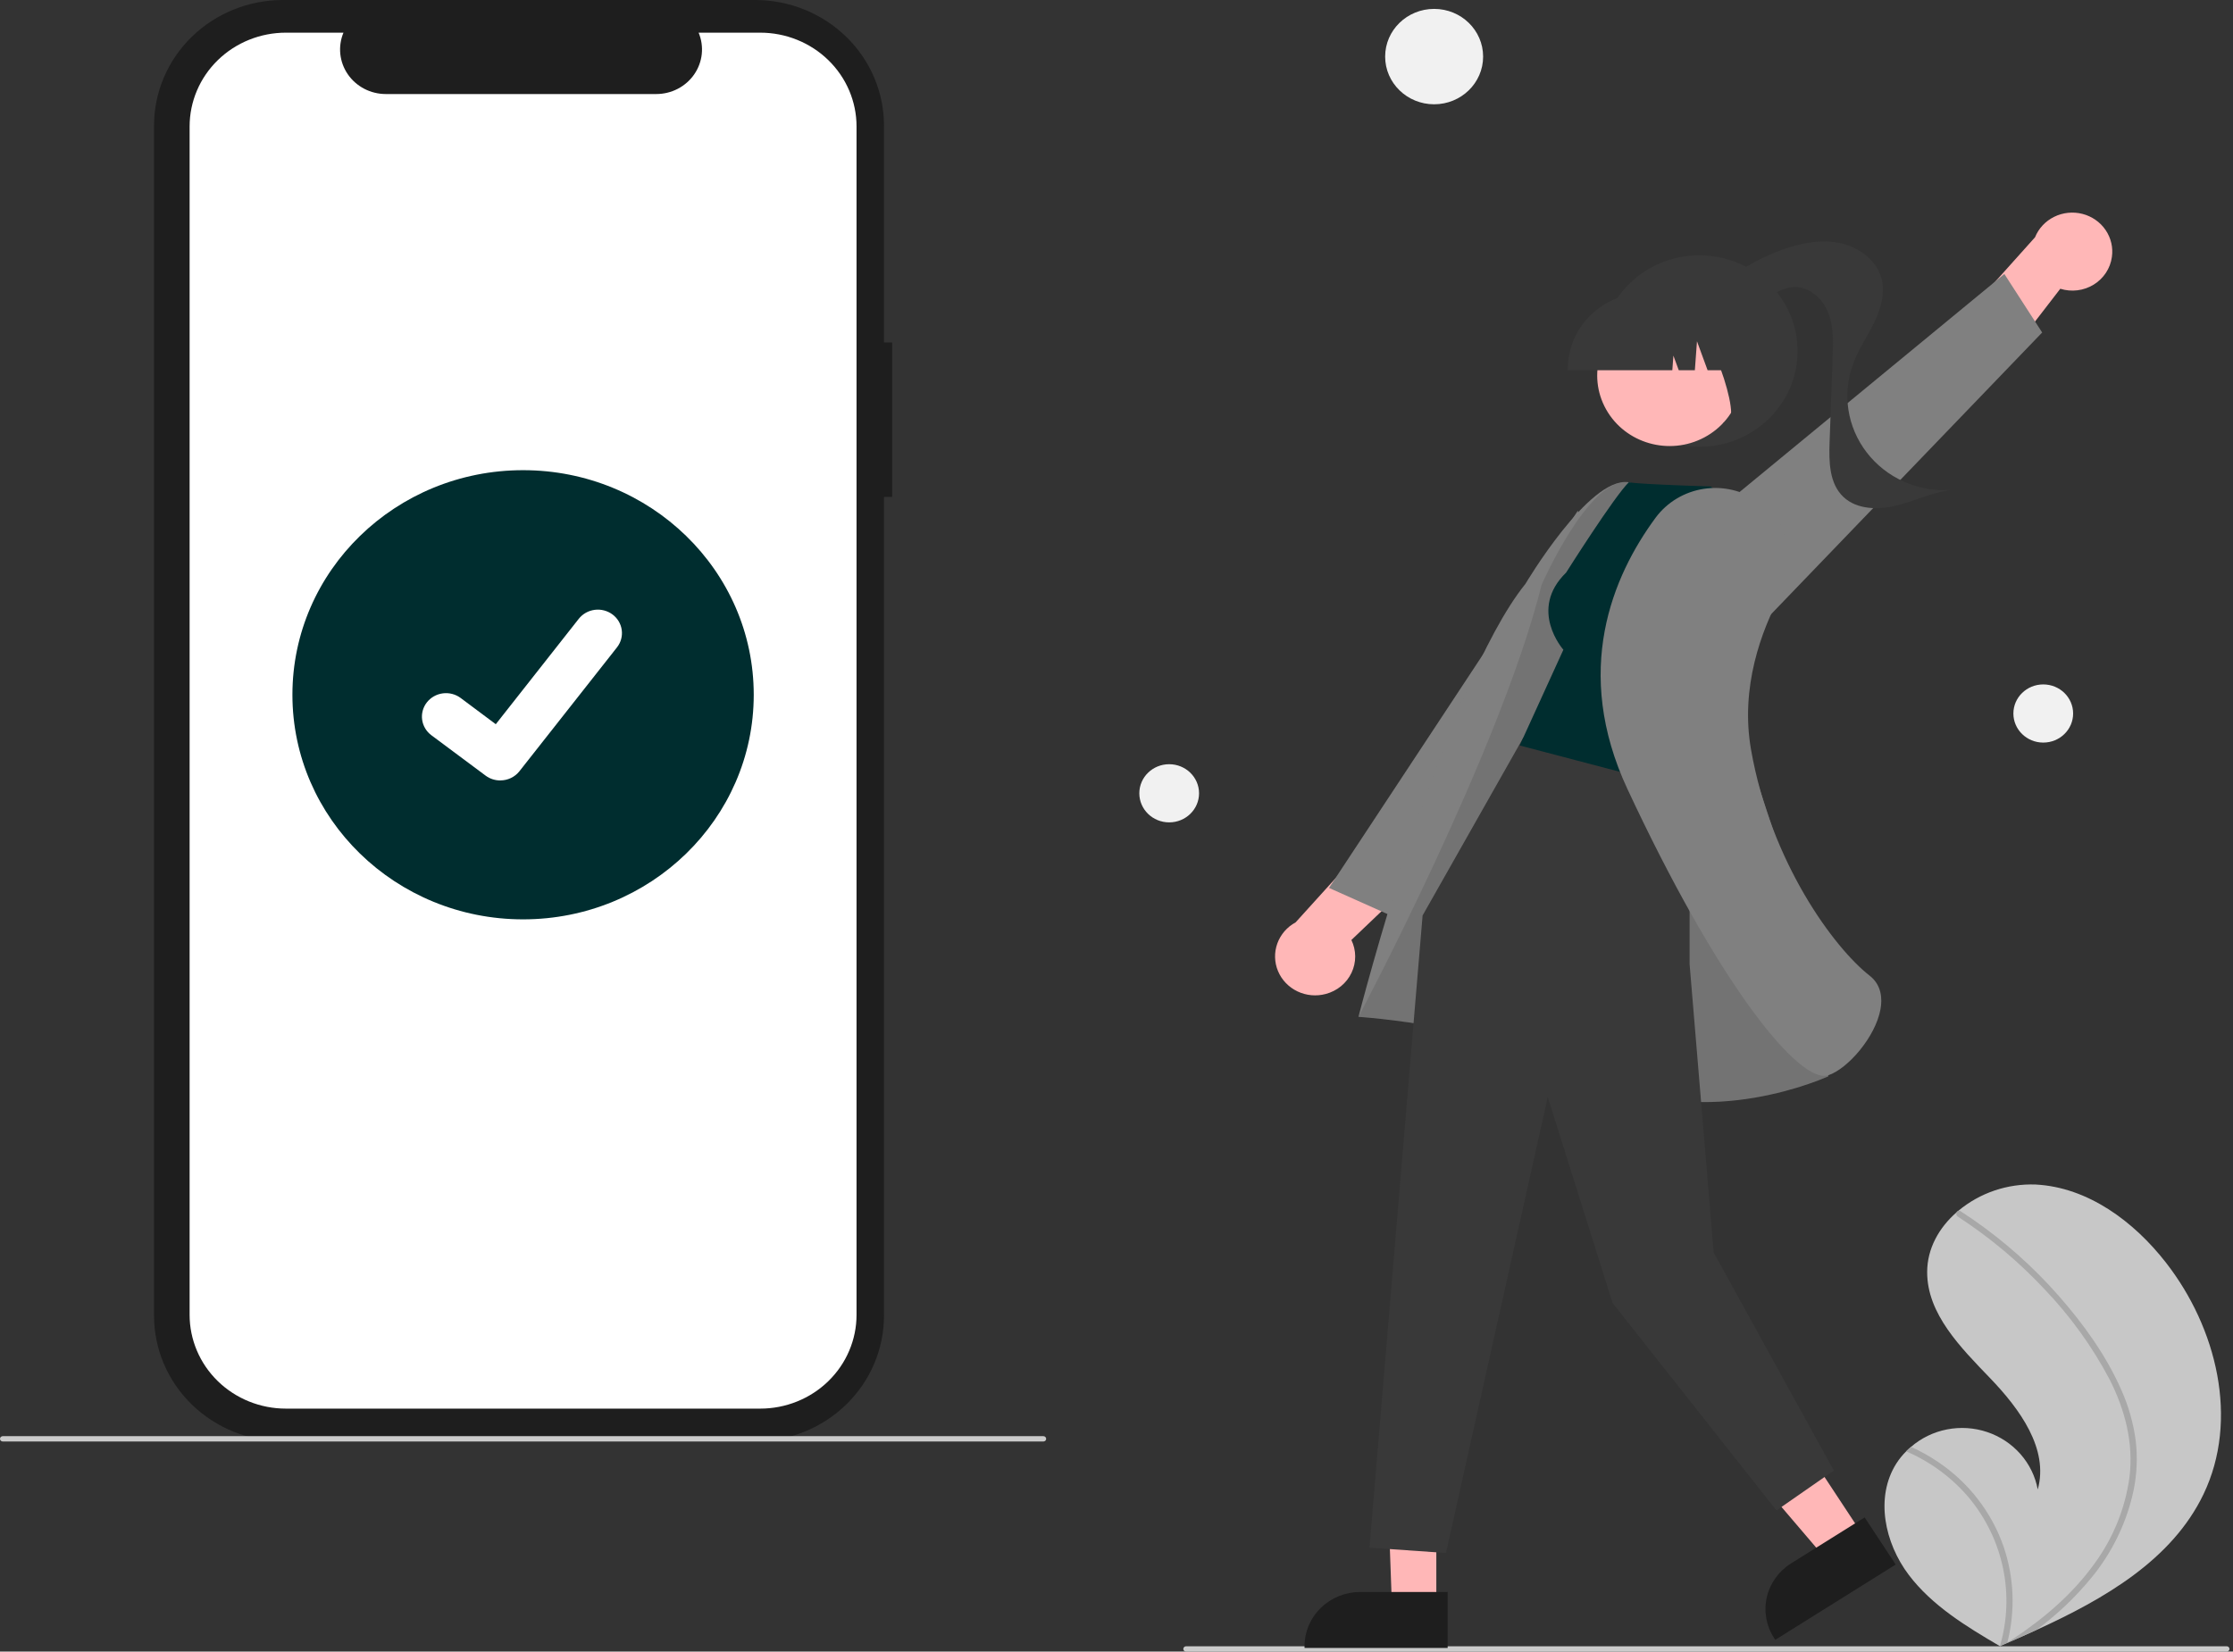 <svg width="442" height="327" viewBox="0 0 442 327" fill="none" xmlns="http://www.w3.org/2000/svg">
<rect x="0" y="0" width="442" height="327" fill="#333333" stroke="none"/>
<g clip-path="url(#clip0)">
<path d="M176.587 67.812H174.977V24.86C174.977 21.595 174.317 18.363 173.034 15.346C171.751 12.33 169.871 9.59 167.501 7.281C165.13 4.973 162.317 3.142 159.22 1.892C156.123 0.643 152.804 2.76605e-06 149.452 0H56.015C49.245 -1.25689e-05 42.752 2.619 37.965 7.281C33.178 11.943 30.489 18.267 30.489 24.86V260.501C30.489 263.765 31.149 266.998 32.432 270.014C33.715 273.03 35.595 275.771 37.965 278.079C40.336 280.387 43.15 282.219 46.246 283.468C49.343 284.717 52.663 285.36 56.014 285.36H149.451C156.221 285.36 162.714 282.741 167.501 278.079C172.288 273.417 174.977 267.094 174.977 260.501V98.387H176.587V67.812Z" fill="#1E1E1E"/>
<path d="M150.481 6.468H138.285C138.845 7.807 139.06 9.26 138.908 10.699C138.756 12.138 138.244 13.518 137.416 14.719C136.587 15.919 135.468 16.903 134.158 17.583C132.847 18.263 131.385 18.619 129.9 18.619H76.371C74.886 18.619 73.423 18.263 72.113 17.583C70.802 16.903 69.683 15.919 68.855 14.719C68.026 13.518 67.514 12.138 67.362 10.699C67.211 9.26 67.425 7.807 67.986 6.468H56.594C54.091 6.468 51.612 6.948 49.3 7.881C46.987 8.814 44.885 10.181 43.115 11.905C41.345 13.629 39.941 15.676 38.983 17.928C38.025 20.181 37.532 22.595 37.532 25.033V260.328C37.532 262.766 38.025 265.18 38.983 267.432C39.941 269.685 41.345 271.731 43.115 273.455C44.885 275.179 46.987 276.547 49.3 277.48C51.612 278.413 54.091 278.893 56.594 278.893H150.481C152.984 278.893 155.463 278.413 157.776 277.48C160.089 276.547 162.19 275.179 163.96 273.455C165.73 271.731 167.134 269.685 168.092 267.432C169.05 265.18 169.543 262.766 169.543 260.328V25.033C169.543 22.595 169.05 20.181 168.092 17.928C167.134 15.676 165.73 13.629 163.96 11.905C162.19 10.181 160.089 8.814 157.776 7.881C155.463 6.948 152.984 6.468 150.481 6.468Z" fill="white"/>
<path d="M206.535 285.401H0.541C0.397 285.401 0.26 285.345 0.158 285.246C0.057 285.148 0 285.014 0 284.874C0 284.734 0.057 284.6 0.158 284.502C0.26 284.403 0.397 284.347 0.541 284.347H206.535C206.678 284.347 206.816 284.403 206.917 284.502C207.019 284.6 207.076 284.734 207.076 284.874C207.076 285.014 207.019 285.148 206.917 285.246C206.816 285.345 206.678 285.401 206.535 285.401Z" fill="#CBCBCB"/>
<path d="M103.538 182.024C128.754 182.024 149.195 162.116 149.195 137.558C149.195 112.999 128.754 93.091 103.538 93.091C78.322 93.091 57.881 112.999 57.881 137.558C57.881 162.116 78.322 182.024 103.538 182.024Z" fill="#002D2F"/>
<path d="M99.013 154.52C97.986 154.522 96.986 154.198 96.164 153.598L96.113 153.561L85.383 145.567C84.886 145.196 84.469 144.733 84.156 144.205C83.843 143.677 83.639 143.094 83.557 142.489C83.475 141.885 83.516 141.27 83.678 140.681C83.84 140.092 84.119 139.54 84.5 139.056C84.881 138.572 85.356 138.166 85.898 137.86C86.441 137.555 87.039 137.357 87.66 137.277C88.281 137.197 88.912 137.237 89.517 137.395C90.122 137.553 90.689 137.825 91.186 138.196L98.136 143.386L114.559 122.519C114.94 122.035 115.415 121.629 115.957 121.324C116.499 121.019 117.097 120.821 117.718 120.741C118.338 120.661 118.969 120.701 119.573 120.859C120.178 121.016 120.745 121.288 121.242 121.659L121.243 121.66L121.141 121.798L121.246 121.66C122.248 122.41 122.904 123.517 123.069 124.738C123.234 125.958 122.896 127.192 122.128 128.17L102.81 152.704C102.363 153.269 101.789 153.726 101.131 154.041C100.473 154.355 99.75 154.517 99.017 154.515L99.013 154.52Z" fill="white"/>
<path d="M375.355 289.771C375.911 288.897 376.565 288.085 377.305 287.352C377.61 287.043 377.932 286.753 378.264 286.47C380.283 284.72 382.744 283.526 385.394 283.009C388.044 282.492 390.787 282.672 393.342 283.531C395.897 284.389 398.171 285.895 399.93 287.893C401.69 289.891 402.871 292.309 403.352 294.899C405.582 286.868 399.777 278.957 393.941 272.88C388.102 266.806 381.429 260.142 381.462 251.818C381.479 247.187 383.805 243.055 387.317 239.991C387.426 239.899 387.534 239.806 387.644 239.716C391.89 236.172 397.351 234.319 402.939 234.525C413.319 235.067 422.383 241.861 428.677 249.921C438.809 262.889 443.248 281.092 436.155 295.854C429.917 308.838 416.611 316.548 403.031 322.746C401.135 323.611 399.243 324.451 397.354 325.265C397.342 325.268 397.328 325.276 397.315 325.28C397.224 325.318 397.134 325.357 397.048 325.398C396.659 325.565 396.269 325.733 395.882 325.898L396.061 326.012L396.619 326.364C396.426 326.25 396.234 326.139 396.041 326.025C395.983 325.99 395.922 325.958 395.865 325.923C389.195 322.026 382.433 317.902 377.825 311.817C373.047 305.5 371.125 296.45 375.355 289.771Z" fill="#C7C7C7"/>
<path d="M419.853 275.1C421.33 278.372 422.309 281.836 422.76 285.384C423.114 288.547 422.981 291.744 422.365 294.868C421.04 301.29 418.152 307.307 413.942 312.415C410.767 316.293 407.1 319.764 403.031 322.746C401.135 323.612 399.242 324.452 397.354 325.265C397.341 325.268 397.327 325.277 397.315 325.28C397.224 325.319 397.133 325.358 397.048 325.398C396.658 325.566 396.268 325.733 395.882 325.899L396.061 326.013L396.619 326.365C396.425 326.25 396.234 326.14 396.04 326.025C395.983 325.991 395.922 325.958 395.865 325.924C397.332 320.923 397.548 315.653 396.494 310.555C395.44 305.457 393.146 300.679 389.805 296.622C386.446 292.616 382.163 289.44 377.305 287.352C377.61 287.044 377.932 286.754 378.264 286.471C380.135 287.308 381.927 288.304 383.618 289.449C389.667 293.52 394.209 299.38 396.572 306.162C398.681 312.314 398.945 318.925 397.331 325.218C397.666 325.004 398.002 324.786 398.329 324.568C404.542 320.487 410.269 315.586 414.582 309.576C418.302 304.497 420.683 298.604 421.514 292.418C422.341 285.66 420.605 279.015 417.507 272.985C414.086 266.534 409.775 260.569 404.695 255.255C399.592 249.795 393.823 244.963 387.515 240.868C387.373 240.775 387.273 240.632 387.236 240.469C387.199 240.306 387.228 240.135 387.317 239.992C387.384 239.862 387.502 239.763 387.644 239.717C387.716 239.699 387.791 239.697 387.864 239.712C387.937 239.726 388.006 239.756 388.065 239.8C388.844 240.306 389.616 240.817 390.379 241.343C396.731 245.723 402.5 250.856 407.553 256.621C412.436 262.179 416.88 268.354 419.853 275.1Z" fill="#A8A8A8"/>
<path d="M283.873 20.648C289.228 20.648 293.569 16.42 293.569 11.204C293.569 5.989 289.228 1.761 283.873 1.761C278.518 1.761 274.176 5.989 274.176 11.204C274.176 16.42 278.518 20.648 283.873 20.648Z" fill="#F1F1F1"/>
<path d="M404.442 147.024C407.707 147.024 410.354 144.446 410.354 141.266C410.354 138.086 407.707 135.509 404.442 135.509C401.177 135.509 398.53 138.086 398.53 141.266C398.53 144.446 401.177 147.024 404.442 147.024Z" fill="#F1F1F1"/>
<path d="M231.428 162.822C234.693 162.822 237.34 160.244 237.34 157.064C237.34 153.884 234.693 151.306 231.428 151.306C228.163 151.306 225.517 153.884 225.517 157.064C225.517 160.244 228.163 162.822 231.428 162.822Z" fill="#F1F1F1"/>
<path d="M234.766 327H440.76C440.904 327 441.041 326.945 441.143 326.846C441.244 326.747 441.301 326.614 441.301 326.474C441.301 326.334 441.244 326.2 441.143 326.102C441.041 326.003 440.904 325.947 440.76 325.947H234.766C234.623 325.947 234.485 326.003 234.384 326.102C234.283 326.2 234.226 326.334 234.226 326.474C234.226 326.614 234.283 326.747 234.384 326.846C234.485 326.945 234.623 327 234.766 327Z" fill="#CBCBCB"/>
<path d="M418.027 50.885C418.298 49.015 417.854 47.113 416.781 45.54C415.708 43.966 414.079 42.831 412.204 42.349C410.329 41.867 408.338 42.072 406.607 42.924C404.876 43.777 403.527 45.218 402.815 46.975L386.099 65.639L391.003 78.98L407.814 57.172C408.911 57.514 410.072 57.618 411.215 57.476C412.357 57.334 413.454 56.95 414.428 56.351C415.401 55.751 416.228 54.951 416.85 54.007C417.472 53.063 417.874 51.997 418.027 50.885Z" fill="#FFB7B7"/>
<path d="M348.738 123.507L404.226 65.832L396.741 54.243L327.145 111.568L348.738 123.507Z" fill="#808080"/>
<path d="M336.353 88.464C347.103 88.464 355.817 79.977 355.817 69.508C355.817 59.038 347.103 50.551 336.353 50.551C325.603 50.551 316.889 59.038 316.889 69.508C316.889 79.977 325.603 88.464 336.353 88.464Z" fill="#393939"/>
<path d="M337.918 58.798C342.106 54.662 347.175 51.47 352.766 49.447C356.356 48.152 360.262 47.352 364.015 48.087C367.768 48.822 371.316 51.351 372.363 54.937C373.219 57.869 372.335 61.026 371.007 63.786C369.678 66.546 367.905 69.105 366.83 71.969C365.734 74.89 365.404 78.032 365.871 81.109C366.338 84.186 367.586 87.1 369.503 89.588C371.42 92.076 373.944 94.058 376.847 95.355C379.75 96.652 382.94 97.222 386.126 97.013C382.439 97.495 379.041 99.182 375.437 100.081C371.833 100.979 367.579 100.918 364.901 98.403C362.068 95.743 362.011 91.417 362.148 87.586C362.351 81.891 362.555 76.197 362.759 70.502C362.863 67.597 362.951 64.6 361.876 61.889C360.801 59.179 358.245 56.805 355.261 56.83C353 56.848 350.998 58.183 349.185 59.498C347.371 60.814 345.452 62.218 343.199 62.414C340.947 62.609 338.375 60.986 338.543 58.79L337.918 58.798Z" fill="#393939"/>
<path d="M262.428 196.792C260.559 197.297 258.565 197.118 256.823 196.287C255.081 195.456 253.713 194.032 252.977 192.285C252.242 190.537 252.19 188.587 252.831 186.805C253.473 185.023 254.764 183.531 256.459 182.614L273.274 164.035L287.496 167.027L267.493 186.109C267.985 187.124 268.242 188.231 268.247 189.353C268.252 190.474 268.004 191.584 267.521 192.602C267.038 193.621 266.332 194.524 265.452 195.248C264.572 195.971 263.539 196.498 262.428 196.792H262.428Z" fill="#FFB7B7"/>
<path d="M317.749 130.275L275.839 181.511L263.064 175.798L312.325 101.107L317.749 130.275Z" fill="#808080"/>
<path d="M284.309 284.985L274.321 284.833L275.522 317.989H284.307L284.309 284.985Z" fill="#FFB7B7"/>
<path d="M286.548 315.195L269.246 315.194H269.245C266.321 315.194 263.517 316.326 261.449 318.34C259.381 320.354 258.219 323.085 258.219 325.933V326.282L286.548 326.283L286.548 315.195Z" fill="#1E1E1E"/>
<path d="M350.442 276.192L339.531 283.014L361.356 308.587L368.75 303.964L350.442 276.192Z" fill="#FFB7B7"/>
<path d="M369.086 300.434L354.526 309.538L354.525 309.538C352.065 311.077 350.332 313.505 349.71 316.288C349.087 319.07 349.624 321.98 351.204 324.377L351.398 324.67L375.236 309.765L369.086 300.434Z" fill="#1E1E1E"/>
<path d="M354.329 174.948C354.329 174.948 330.086 96.527 322.294 95.467C314.503 94.407 301.95 115.589 301.95 115.589C285.674 135.814 268.892 201.326 268.892 201.326C268.892 201.326 296.869 203.031 317.321 213.628C337.773 224.225 361.909 213.092 361.909 213.092L354.329 174.948Z" fill="#808080"/>
<path opacity="0.1" d="M354.329 174.947C354.329 174.947 330.086 96.527 322.294 95.467C314.503 94.407 305.138 115.804 305.138 115.804C297.028 148.451 268.892 201.325 268.892 201.325C268.892 201.325 296.869 203.03 317.321 213.628C337.773 224.225 361.909 213.091 361.909 213.091L354.329 174.947Z" fill="black"/>
<path d="M334.439 151.485V190.891L339.2 247.973L362.99 291.152L351.636 299.05L319.196 257.978L306.365 217.196L286.215 307.476L271.076 306.422L281.59 181.251L301.541 146.018L334.439 151.485Z" fill="#393939"/>
<path d="M309.996 113.37C302.427 120.742 309.455 128.64 309.455 128.64L300.805 147.597L334.867 156.549L346.77 104.746L338.66 96.32C322.44 95.794 322.431 95.467 322.431 95.467C319.59 98.175 309.996 113.37 309.996 113.37Z" fill="#002D2F"/>
<path d="M348.142 99.38C346.594 98.267 344.836 97.465 342.969 97.02C341.101 96.574 339.161 96.493 337.262 96.783C335.362 97.073 333.54 97.727 331.902 98.707C330.263 99.687 328.841 100.974 327.717 102.493C319.154 114.105 311.236 132.856 322.145 156.241C339.662 193.791 354.906 213.013 361.103 213.011C361.374 213.013 361.643 212.972 361.899 212.889C365.714 211.629 371.229 205.342 372.228 199.803C372.585 197.82 372.5 195.058 370.065 193.161C363.071 187.713 350.516 170.75 346.599 148.422C344.435 136.084 348.632 124.846 352.535 117.591C354.183 114.589 354.665 111.109 353.893 107.789C353.121 104.469 351.146 101.532 348.33 99.515L348.142 99.38Z" fill="#808080"/>
<path d="M337.354 86.602C344.297 82.905 346.849 74.427 343.053 67.664C339.258 60.902 330.552 58.417 323.609 62.113C316.666 65.81 314.114 74.288 317.91 81.051C321.705 87.813 330.411 90.298 337.354 86.602Z" fill="#FFB7B7"/>
<path d="M310.332 73.302H331.021L331.233 70.409L332.294 73.302H335.48L335.9 67.568L338.002 73.302H344.167V73.018C344.162 69.026 342.532 65.199 339.634 62.377C336.736 59.554 332.806 57.967 328.708 57.962H325.791C321.692 57.967 317.763 59.554 314.865 62.377C311.967 65.199 310.337 69.026 310.332 73.018V73.302Z" fill="#393939"/>
<path d="M341.041 83.701L349.87 80.911V60.029H333.194L333.607 60.431C339.351 66.018 345.74 85.841 341.041 83.701Z" fill="#393939"/>
</g>
<defs>
<clipPath id="clip0">
<rect width="441.301" height="327" fill="white"/>
</clipPath>
</defs>
</svg>
